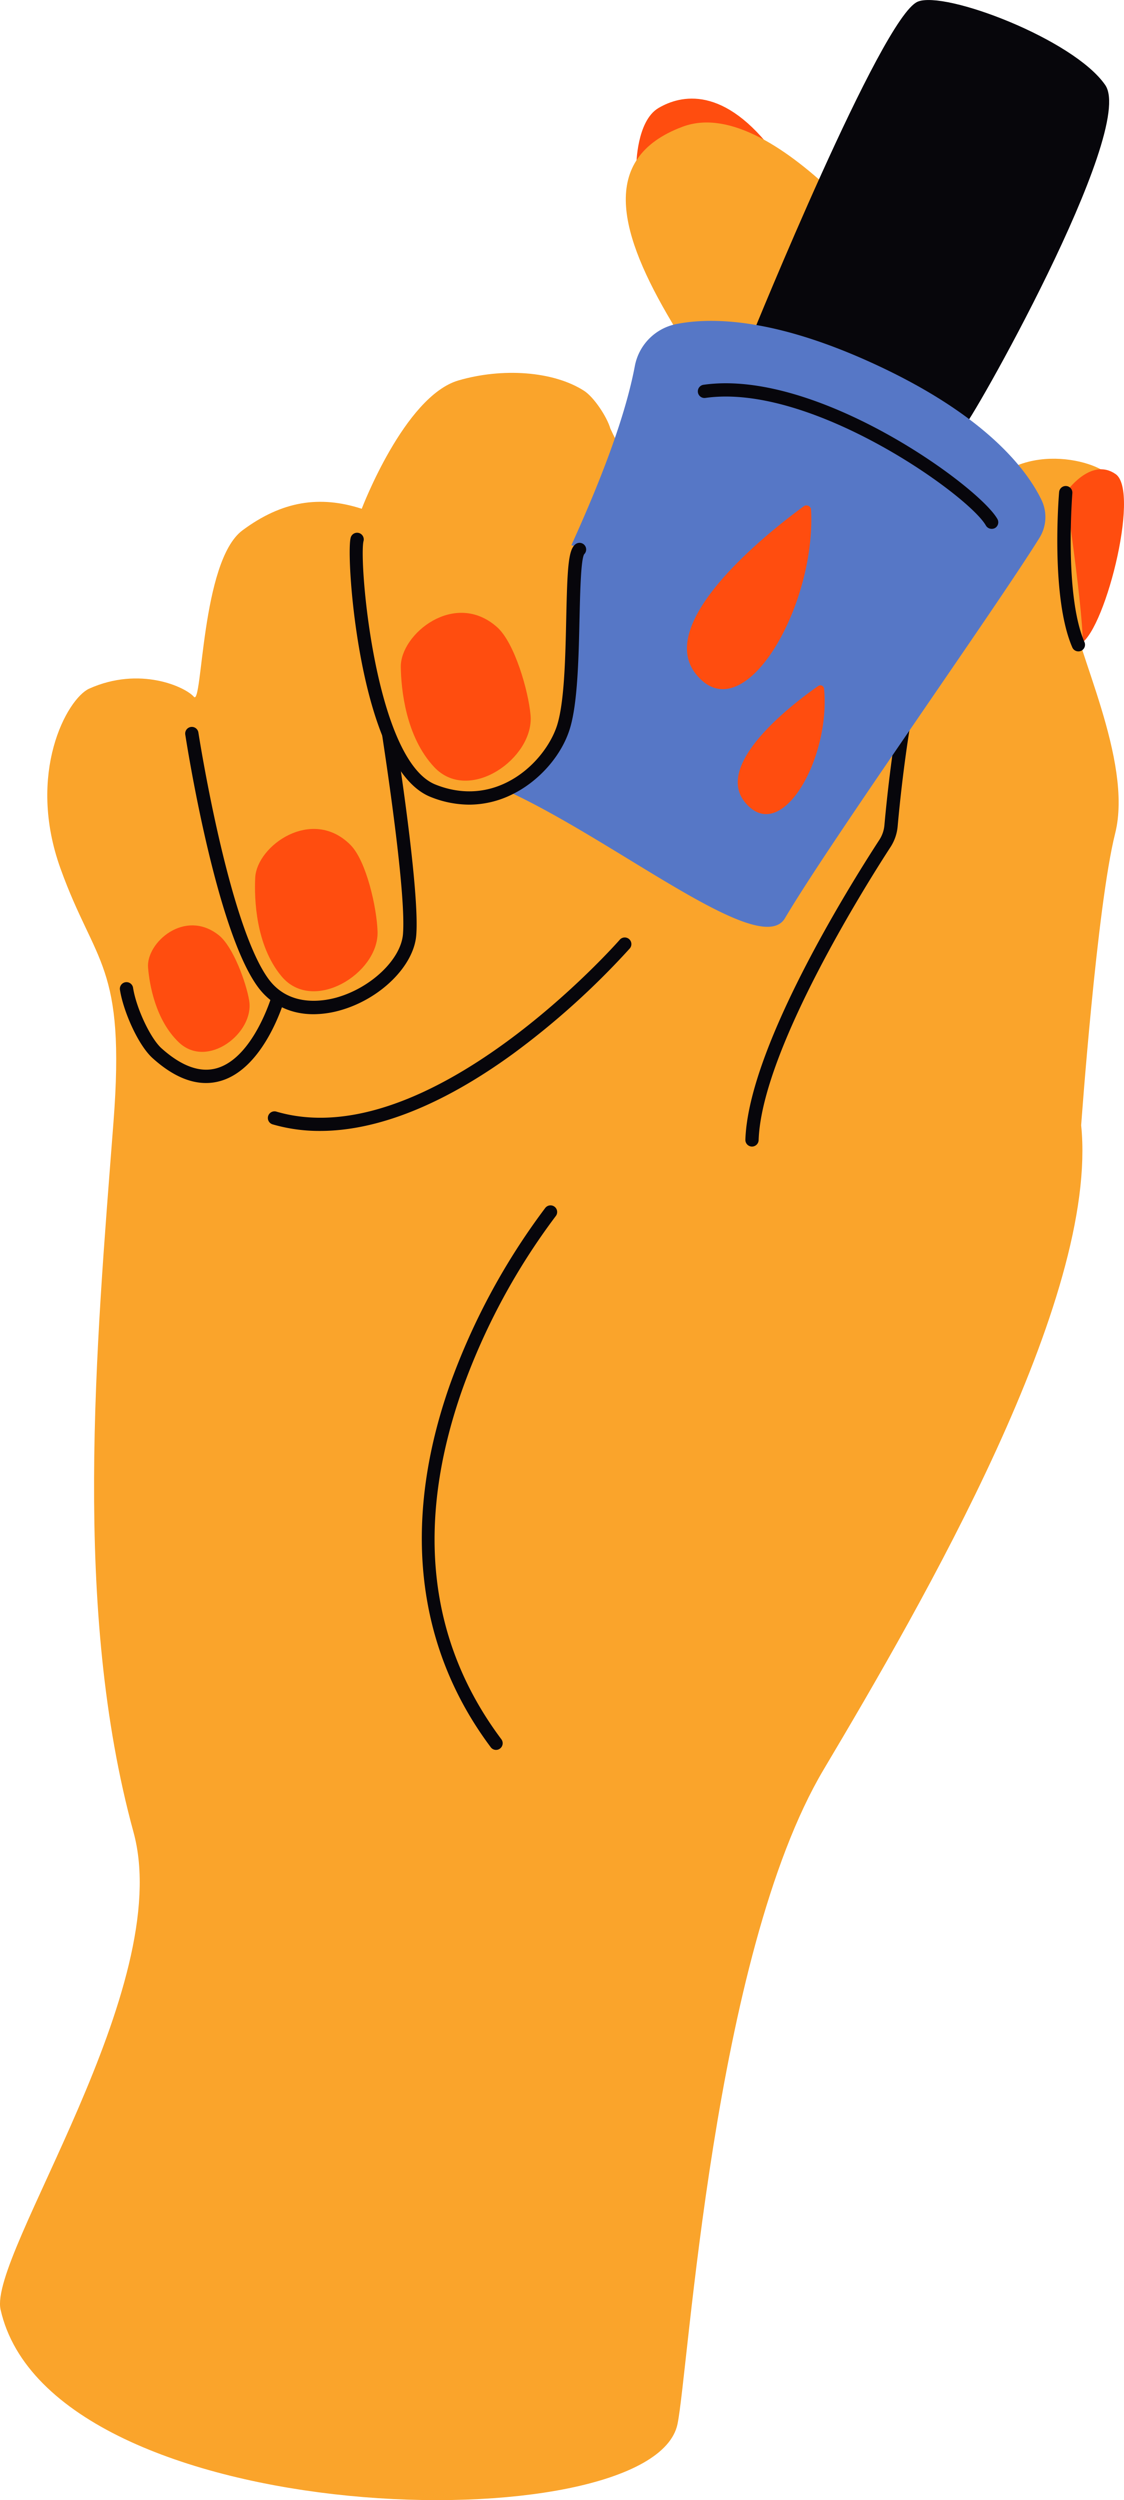 <svg xmlns="http://www.w3.org/2000/svg" width="485.76" height="1080" viewBox="0 0 485.76 1080"><g id="Слой_2" data-name="Слой 2"><g id="manicure03_459360378"><g id="manicure03_459360378-2" data-name="manicure03_459360378"><path d="M292.8 1047.14c4.74-22.88 15.37-202.4 63.16-282.74C399 692 474.89 561.25 467.25 486.1c0 0 6.77-94.63 14.69-126.09s-17.89-80.75-18.8-97.72 20.74-50.59 16-56.94-42.93-17.62-59.85 14.53-92.11 6.74-110.62 12.2c-21 6.18-44.91-47-44.91-47-1.4-4.91-7-13.45-11.32-16.25-13.37-8.6-35.46-10-54.32-4.49-23.35 6.84-41.79 55.44-41.79 55.44-18.13-5.86-34.45-3.4-51.59 9.35C86.83 242.5 87.56 305.32 83.79 301s-23.38-13.32-45.25-3.52C29 301.82 11.27 334 26.18 375.29c15 41.64 28.12 41 22.86 109.46-7.53 97.91-17.71 210.31 8.65 306.68C76 858.27-5.09 974 .25 997.71 22 1094.24 282 1099.11 292.8 1047.14z" fill="#faa42b"/><path d="M135.49 438.12c-9.88.0-18.3-4-24-11.73-18.27-24.77-30.88-105.58-31.41-109a2.87 2.87.0 1 1 5.67-.88c.13.83 12.92 82.83 30.36 106.48 9 12.16 23.64 9.55 29.53 7.87 14.87-4.25 27.67-16.54 28.52-27.4 1.27-16.15-5.89-65.4-9-85.83a2.87 2.87.0 1 1 5.67-.87c3.16 20.62 10.39 70.4 9.07 87.15-1 13.27-15.39 27.53-32.66 32.47A43.06 43.06.0 0 1 135.49 438.12z" fill="#07060b"/><path d="M89 467.84c-7.37.0-15.1-3.58-23-10.7-6.28-5.62-12.65-20.17-14.14-29.42a2.87 2.87.0 1 1 5.66-.92c1.44 8.88 7.53 21.79 12.3 26.06 8.67 7.76 16.7 10.64 23.88 8.58 15.84-4.54 23.71-31.12 23.79-31.39a2.87 2.87.0 0 1 5.51 1.59c-.35 1.22-8.82 29.89-27.7 35.31A22.53 22.53.0 0 1 89 467.84z" fill="#07060b"/><path d="M275 71.44s.09-19.19 9.58-24.78S313 36.53 335.24 66.79 275 71.44 275 71.44z" fill="#ff4d0f"/><path d="M400.13 129.36c-3-4-64.05-89.91-105.1-74.63-36.81 13.7-27.09 46.89-4.65 84.58s43.95 81.49 44.85 82.2 79.84-4.79 80.43-32.11S409.41 141.78 400.13 129.36z" fill="#faa42b"/><path d="M325 495.29h-.1a2.88 2.88.0 0 1-2.77-3c1.34-39.65 44.67-109.16 57.92-129.52a13.89 13.89.0 0 0 2.17-6.3c1.28-14.45 6.33-64.08 17.64-95.66a2.87 2.87.0 0 1 5.41 1.94c-11.09 30.93-16.07 79.94-17.33 94.23a19.6 19.6.0 0 1-3.08 8.92c-9.29 14.27-55.68 87.43-57 126.58A2.88 2.88.0 0 1 325 495.29z" fill="#07060b"/><path d="M325.34 144.15S380.87 7.55 396.55.75c11.56-5 67.51 16.2 81.11 36s-59.61 148.43-61.1 147.48C396.51 171.36 362.85 151 325.34 144.15z" fill="#07060b"/><path d="M274.37 158.05a22.78 22.78.0 0 1 18-18.08c15.27-3 42.05-2.44 83.83 16.5 49.8 22.58 67.58 46.48 73.86 59.41a17 17 0 0 1-.82 16.43c-19.13 30.8-90.23 130.84-110 164.33-11.92 20.22-89.88-47.83-137.89-61.83C193.85 332.62 262 223.65 274.37 158.05z" fill="#5677c6"/><path d="M428.56 228.45a2.87 2.87.0 0 1-2.5-1.45c-7.43-13.09-75.28-61.54-121.09-55.12a2.87 2.87.0 1 1-.79-5.68c48.95-6.87 118.8 43.76 126.87 58a2.88 2.88.0 0 1-1.07 3.92A2.92 2.92.0 0 1 428.56 228.45z" fill="#07060b"/><path d="M350.53 220.3a2 2 0 0 0-3.24-1.55c-13.16 9.6-64.77 49.5-46.56 72.4C320.94 316.57 352.64 262.67 350.53 220.3z" fill="#ff4d0f"/><path d="M356.13 297.48a1.6 1.6.0 0 0-2.42-1.21C344.4 302.73 308 329.66 322 346.62 337.52 365.43 359 327.86 356.13 297.48z" fill="#ff4d0f"/><path d="M250.35 237.43c-4.6 4.17-.79 55.63-6.66 76-5 17.34-28 39.65-56.64 28.12s-34.72-100.19-32.78-108.42S254.94 233.25 250.35 237.43z" fill="#faa42b"/><path d="M202.79 347.59A44.94 44.94.0 0 1 186 344.22c-16.37-6.6-25.12-34.94-29.58-57.56-4.92-24.93-6-49.6-4.91-54.19a2.87 2.87.0 1 1 5.58 1.32c-2.06 8.78 5 94.6 31.06 105.1 10.39 4.19 21 3.91 30.62-.79 11.94-5.82 19.75-17 22.19-25.46 3-10.31 3.38-29 3.75-45.56.47-21.45.89-29.19 3.74-31.78a2.87 2.87.0 0 1 4 4.13c-1.42 2.41-1.73 16.47-2 27.77-.37 16.88-.8 36-4 47-3.42 11.84-13.31 23.23-25.19 29A41.87 41.87.0 0 1 202.79 347.59z" fill="#07060b"/><path d="M173.21 288.14c-.21-14.29 23.35-33.41 41.59-17.25 7.61 6.73 13.55 27.53 14.49 38 1.68 18.55-26.54 38.49-41.62 22.5C175.28 318.2 173.36 297.62 173.21 288.14z" fill="#ff4d0f"/><path d="M110.3 379.13c.66-13.81 24.55-30.83 41.18-14.13 6.93 7 11.41 27.39 11.69 37.51.5 18-27.94 35.55-41.53 19.2C110.47 408.27 109.86 388.29 110.3 379.13z" fill="#ff4d0f"/><path d="M64 418.1C63 407.33 79.81 392.28 94.57 404c6.15 4.88 11.83 20.4 13.12 28.24 2.32 13.94-18 29.74-30.34 18.09C67.2 440.72 64.59 425.25 64 418.1z" fill="#ff4d0f"/><path d="M460.58 212.81s10.69-15.61 21.58-8-5.41 70.82-16.11 73.71C460.49 280 454.52 224.61 460.58 212.81z" fill="#ff4d0f"/><path d="M138.28 488.54a72.5 72.5.0 0 1-20.46-2.84 2.87 2.87.0 0 1 1.62-5.51c65.9 19.31 147.49-73.2 148.31-74.14a2.87 2.87.0 1 1 4.32 3.77 339.57 339.57.0 0 1-50.44 45.46C191.36 477.28 163 488.54 138.28 488.54z" fill="#07060b"/><path d="M214.39 755.92a2.83 2.83.0 0 1-2.3-1.15c-32.35-43.19-38.49-97.23-17.77-156.28a290 290 0 0 1 41.34-76.7 2.87 2.87.0 1 1 4.47 3.6 283.41 283.41.0 0 0-40.45 75.15c-20.28 57.92-14.56 108.65 17 150.79a2.87 2.87.0 0 1-.58 4A2.79 2.79.0 0 1 214.39 755.92z" fill="#07060b"/><path d="M460.58 212.81s-3.75 44.5 5.47 65.71C472.32 293 460.58 212.81 460.58 212.81z" fill="#faa42b"/><path d="M466.05 281.39a2.86 2.86.0 0 1-2.63-1.72c-9.4-21.63-5.86-65.25-5.7-67.1a2.87 2.87.0 1 1 5.72.48c0 .44-3.58 44 5.24 64.33a2.87 2.87.0 0 1-1.49 3.77A2.72 2.72.0 0 1 466.05 281.39z" fill="#07060b"/></g></g></g></svg>
